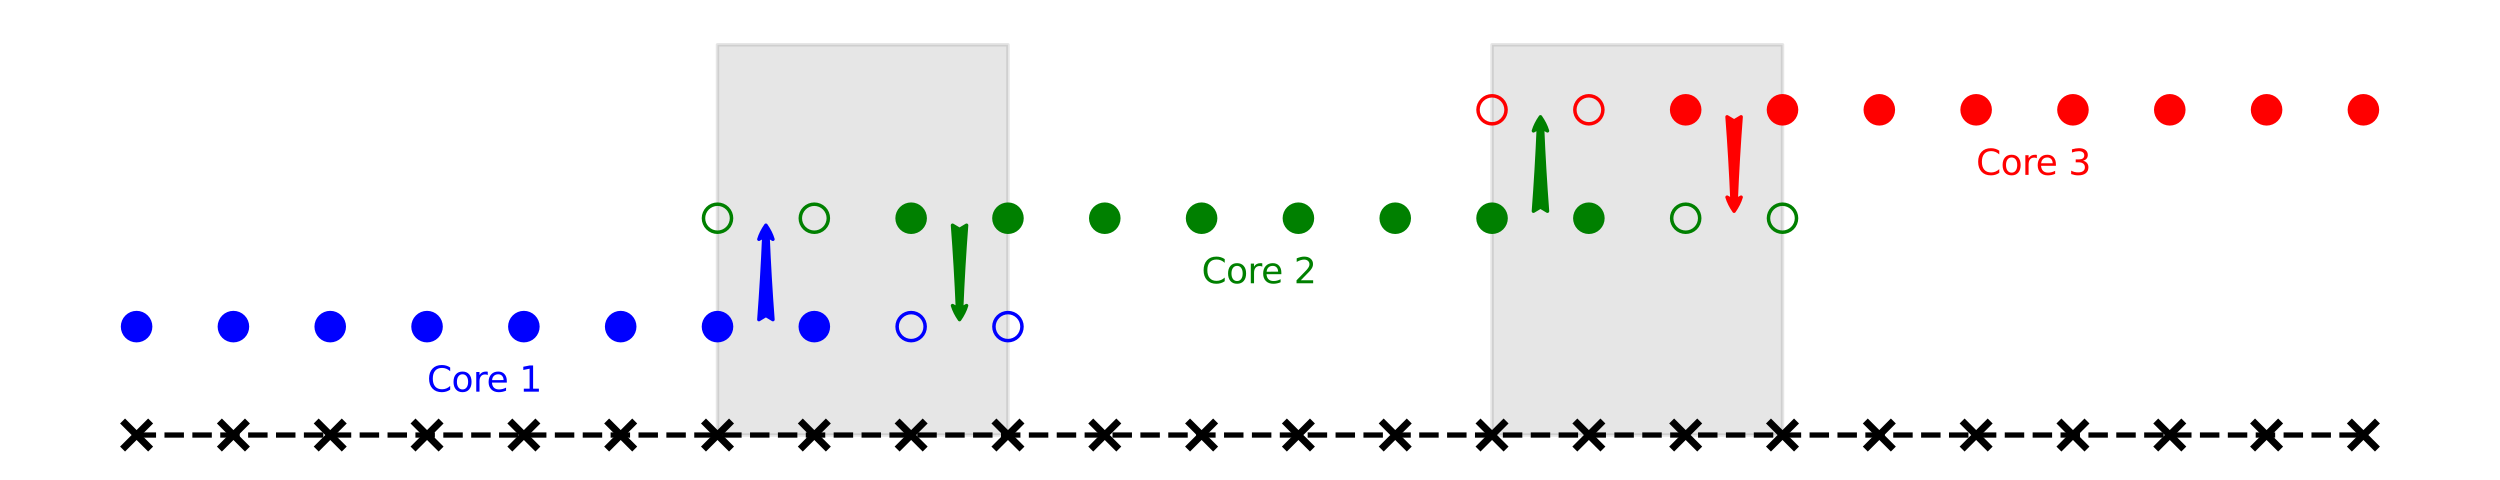 <?xml version="1.0" encoding="utf-8" standalone="no"?>
<!DOCTYPE svg PUBLIC "-//W3C//DTD SVG 1.1//EN"
  "http://www.w3.org/Graphics/SVG/1.1/DTD/svg11.dtd">
<svg xmlns:xlink="http://www.w3.org/1999/xlink" width="712.8pt" height="136.8pt" viewBox="0 0 712.8 136.8" xmlns="http://www.w3.org/2000/svg" version="1.1">
 <defs>
  <style type="text/css">*{stroke-linejoin: round; stroke-linecap: butt}</style>
 </defs>
 <g id="figure_1">
  <g id="patch_1">
   <path d="M 0 136.8 
L 712.8 136.8 
L 712.8 0 
L 0 0 
z
" style="fill: #ffffff"/>
  </g>
  <g id="axes_1">
   <g id="PolyCollection_1">
    <defs>
     <path id="m5f86e9735d" d="M 204.574 -12.764 
L 204.574 -124.036 
L 232.179 -124.036 
L 259.783 -124.036 
L 287.388 -124.036 
L 287.388 -12.764 
L 287.388 -12.764 
L 259.783 -12.764 
L 232.179 -12.764 
L 204.574 -12.764 
z
" style="stroke: #000000; stroke-opacity: 0.1"/>
    </defs>
    <g clip-path="url(#p015201b9f2)">
     <use xlink:href="#m5f86e9735d" x="0" y="136.8" style="fill-opacity: 0.1; stroke: #000000; stroke-opacity: 0.1"/>
    </g>
   </g>
   <g id="PolyCollection_2">
    <defs>
     <path id="mc03a13216c" d="M 425.412 -12.764 
L 425.412 -124.036 
L 453.017 -124.036 
L 480.621 -124.036 
L 508.226 -124.036 
L 508.226 -12.764 
L 508.226 -12.764 
L 480.621 -12.764 
L 453.017 -12.764 
L 425.412 -12.764 
z
" style="stroke: #000000; stroke-opacity: 0.1"/>
    </defs>
    <g clip-path="url(#p015201b9f2)">
     <use xlink:href="#mc03a13216c" x="0" y="136.8" style="fill-opacity: 0.1; stroke: #000000; stroke-opacity: 0.1"/>
    </g>
   </g>
   <g id="line2d_1">
    <path d="M 38.945 124.036 
L 66.55 124.036 
L 94.155 124.036 
L 121.76 124.036 
L 149.364 124.036 
L 176.969 124.036 
L 204.574 124.036 
L 232.179 124.036 
L 259.783 124.036 
L 287.388 124.036 
L 314.993 124.036 
L 342.598 124.036 
L 370.202 124.036 
L 397.807 124.036 
L 425.412 124.036 
L 453.017 124.036 
L 480.621 124.036 
L 508.226 124.036 
L 535.831 124.036 
L 563.436 124.036 
L 591.04 124.036 
L 618.645 124.036 
L 646.25 124.036 
L 673.855 124.036 
" clip-path="url(#p015201b9f2)" style="fill: none; stroke-dasharray: 5.55,2.4; stroke-dashoffset: 0; stroke: #000000; stroke-width: 1.5"/>
    <defs>
     <path id="mff6a47e0f6" d="M -4 4 
L 4 -4 
M -4 -4 
L 4 4 
" style="stroke: #000000; stroke-width: 2"/>
    </defs>
    <g clip-path="url(#p015201b9f2)">
     <use xlink:href="#mff6a47e0f6" x="38.945" y="124.036" style="stroke: #000000; stroke-width: 2"/>
     <use xlink:href="#mff6a47e0f6" x="66.55" y="124.036" style="stroke: #000000; stroke-width: 2"/>
     <use xlink:href="#mff6a47e0f6" x="94.155" y="124.036" style="stroke: #000000; stroke-width: 2"/>
     <use xlink:href="#mff6a47e0f6" x="121.76" y="124.036" style="stroke: #000000; stroke-width: 2"/>
     <use xlink:href="#mff6a47e0f6" x="149.364" y="124.036" style="stroke: #000000; stroke-width: 2"/>
     <use xlink:href="#mff6a47e0f6" x="176.969" y="124.036" style="stroke: #000000; stroke-width: 2"/>
     <use xlink:href="#mff6a47e0f6" x="204.574" y="124.036" style="stroke: #000000; stroke-width: 2"/>
     <use xlink:href="#mff6a47e0f6" x="232.179" y="124.036" style="stroke: #000000; stroke-width: 2"/>
     <use xlink:href="#mff6a47e0f6" x="259.783" y="124.036" style="stroke: #000000; stroke-width: 2"/>
     <use xlink:href="#mff6a47e0f6" x="287.388" y="124.036" style="stroke: #000000; stroke-width: 2"/>
     <use xlink:href="#mff6a47e0f6" x="314.993" y="124.036" style="stroke: #000000; stroke-width: 2"/>
     <use xlink:href="#mff6a47e0f6" x="342.598" y="124.036" style="stroke: #000000; stroke-width: 2"/>
     <use xlink:href="#mff6a47e0f6" x="370.202" y="124.036" style="stroke: #000000; stroke-width: 2"/>
     <use xlink:href="#mff6a47e0f6" x="397.807" y="124.036" style="stroke: #000000; stroke-width: 2"/>
     <use xlink:href="#mff6a47e0f6" x="425.412" y="124.036" style="stroke: #000000; stroke-width: 2"/>
     <use xlink:href="#mff6a47e0f6" x="453.017" y="124.036" style="stroke: #000000; stroke-width: 2"/>
     <use xlink:href="#mff6a47e0f6" x="480.621" y="124.036" style="stroke: #000000; stroke-width: 2"/>
     <use xlink:href="#mff6a47e0f6" x="508.226" y="124.036" style="stroke: #000000; stroke-width: 2"/>
     <use xlink:href="#mff6a47e0f6" x="535.831" y="124.036" style="stroke: #000000; stroke-width: 2"/>
     <use xlink:href="#mff6a47e0f6" x="563.436" y="124.036" style="stroke: #000000; stroke-width: 2"/>
     <use xlink:href="#mff6a47e0f6" x="591.04" y="124.036" style="stroke: #000000; stroke-width: 2"/>
     <use xlink:href="#mff6a47e0f6" x="618.645" y="124.036" style="stroke: #000000; stroke-width: 2"/>
     <use xlink:href="#mff6a47e0f6" x="646.25" y="124.036" style="stroke: #000000; stroke-width: 2"/>
     <use xlink:href="#mff6a47e0f6" x="673.855" y="124.036" style="stroke: #000000; stroke-width: 2"/>
    </g>
   </g>
   <g id="line2d_2">
    <defs>
     <path id="mc842b260ad" d="M 0 4 
C 1.061 4 2.078 3.579 2.828 2.828 
C 3.579 2.078 4 1.061 4 0 
C 4 -1.061 3.579 -2.078 2.828 -2.828 
C 2.078 -3.579 1.061 -4 0 -4 
C -1.061 -4 -2.078 -3.579 -2.828 -2.828 
C -3.579 -2.078 -4 -1.061 -4 0 
C -4 1.061 -3.579 2.078 -2.828 2.828 
C -2.078 3.579 -1.061 4 0 4 
z
" style="stroke: #0000ff"/>
    </defs>
    <g clip-path="url(#p015201b9f2)">
     <use xlink:href="#mc842b260ad" x="38.945" y="93.127" style="fill: #0000ff; stroke: #0000ff"/>
     <use xlink:href="#mc842b260ad" x="66.55" y="93.127" style="fill: #0000ff; stroke: #0000ff"/>
     <use xlink:href="#mc842b260ad" x="94.155" y="93.127" style="fill: #0000ff; stroke: #0000ff"/>
     <use xlink:href="#mc842b260ad" x="121.76" y="93.127" style="fill: #0000ff; stroke: #0000ff"/>
     <use xlink:href="#mc842b260ad" x="149.364" y="93.127" style="fill: #0000ff; stroke: #0000ff"/>
     <use xlink:href="#mc842b260ad" x="176.969" y="93.127" style="fill: #0000ff; stroke: #0000ff"/>
     <use xlink:href="#mc842b260ad" x="204.574" y="93.127" style="fill: #0000ff; stroke: #0000ff"/>
     <use xlink:href="#mc842b260ad" x="232.179" y="93.127" style="fill: #0000ff; stroke: #0000ff"/>
    </g>
   </g>
   <g id="line2d_3">
    <defs>
     <path id="m5bb7f7449f" d="M 0 4 
C 1.061 4 2.078 3.579 2.828 2.828 
C 3.579 2.078 4 1.061 4 0 
C 4 -1.061 3.579 -2.078 2.828 -2.828 
C 2.078 -3.579 1.061 -4 0 -4 
C -1.061 -4 -2.078 -3.579 -2.828 -2.828 
C -3.579 -2.078 -4 -1.061 -4 0 
C -4 1.061 -3.579 2.078 -2.828 2.828 
C -2.078 3.579 -1.061 4 0 4 
z
" style="stroke: #0000ff"/>
    </defs>
    <g clip-path="url(#p015201b9f2)">
     <use xlink:href="#m5bb7f7449f" x="259.783" y="93.127" style="fill: #0000ff; fill-opacity: 0; stroke: #0000ff"/>
     <use xlink:href="#m5bb7f7449f" x="287.388" y="93.127" style="fill: #0000ff; fill-opacity: 0; stroke: #0000ff"/>
    </g>
   </g>
   <g id="line2d_4">
    <defs>
     <path id="m7bef52d7db" d="M 0 4 
C 1.061 4 2.078 3.579 2.828 2.828 
C 3.579 2.078 4 1.061 4 0 
C 4 -1.061 3.579 -2.078 2.828 -2.828 
C 2.078 -3.579 1.061 -4 0 -4 
C -1.061 -4 -2.078 -3.579 -2.828 -2.828 
C -3.579 -2.078 -4 -1.061 -4 0 
C -4 1.061 -3.579 2.078 -2.828 2.828 
C -2.078 3.579 -1.061 4 0 4 
z
" style="stroke: #008000"/>
    </defs>
    <g clip-path="url(#p015201b9f2)">
     <use xlink:href="#m7bef52d7db" x="259.783" y="62.218" style="fill: #008000; stroke: #008000"/>
     <use xlink:href="#m7bef52d7db" x="287.388" y="62.218" style="fill: #008000; stroke: #008000"/>
     <use xlink:href="#m7bef52d7db" x="314.993" y="62.218" style="fill: #008000; stroke: #008000"/>
     <use xlink:href="#m7bef52d7db" x="342.598" y="62.218" style="fill: #008000; stroke: #008000"/>
     <use xlink:href="#m7bef52d7db" x="370.202" y="62.218" style="fill: #008000; stroke: #008000"/>
     <use xlink:href="#m7bef52d7db" x="397.807" y="62.218" style="fill: #008000; stroke: #008000"/>
     <use xlink:href="#m7bef52d7db" x="425.412" y="62.218" style="fill: #008000; stroke: #008000"/>
     <use xlink:href="#m7bef52d7db" x="453.017" y="62.218" style="fill: #008000; stroke: #008000"/>
    </g>
   </g>
   <g id="line2d_5">
    <defs>
     <path id="mf305244228" d="M 0 4 
C 1.061 4 2.078 3.579 2.828 2.828 
C 3.579 2.078 4 1.061 4 0 
C 4 -1.061 3.579 -2.078 2.828 -2.828 
C 2.078 -3.579 1.061 -4 0 -4 
C -1.061 -4 -2.078 -3.579 -2.828 -2.828 
C -3.579 -2.078 -4 -1.061 -4 0 
C -4 1.061 -3.579 2.078 -2.828 2.828 
C -2.078 3.579 -1.061 4 0 4 
z
" style="stroke: #008000"/>
    </defs>
    <g clip-path="url(#p015201b9f2)">
     <use xlink:href="#mf305244228" x="480.621" y="62.218" style="fill: #008000; fill-opacity: 0; stroke: #008000"/>
     <use xlink:href="#mf305244228" x="508.226" y="62.218" style="fill: #008000; fill-opacity: 0; stroke: #008000"/>
    </g>
   </g>
   <g id="line2d_6">
    <g clip-path="url(#p015201b9f2)">
     <use xlink:href="#mf305244228" x="204.574" y="62.218" style="fill: #008000; fill-opacity: 0; stroke: #008000"/>
     <use xlink:href="#mf305244228" x="232.179" y="62.218" style="fill: #008000; fill-opacity: 0; stroke: #008000"/>
    </g>
   </g>
   <g id="line2d_7">
    <defs>
     <path id="mfb74dbc7a2" d="M 0 4 
C 1.061 4 2.078 3.579 2.828 2.828 
C 3.579 2.078 4 1.061 4 0 
C 4 -1.061 3.579 -2.078 2.828 -2.828 
C 2.078 -3.579 1.061 -4 0 -4 
C -1.061 -4 -2.078 -3.579 -2.828 -2.828 
C -3.579 -2.078 -4 -1.061 -4 0 
C -4 1.061 -3.579 2.078 -2.828 2.828 
C -2.078 3.579 -1.061 4 0 4 
z
" style="stroke: #ff0000"/>
    </defs>
    <g clip-path="url(#p015201b9f2)">
     <use xlink:href="#mfb74dbc7a2" x="480.621" y="31.309" style="fill: #ff0000; stroke: #ff0000"/>
     <use xlink:href="#mfb74dbc7a2" x="508.226" y="31.309" style="fill: #ff0000; stroke: #ff0000"/>
     <use xlink:href="#mfb74dbc7a2" x="535.831" y="31.309" style="fill: #ff0000; stroke: #ff0000"/>
     <use xlink:href="#mfb74dbc7a2" x="563.436" y="31.309" style="fill: #ff0000; stroke: #ff0000"/>
     <use xlink:href="#mfb74dbc7a2" x="591.04" y="31.309" style="fill: #ff0000; stroke: #ff0000"/>
     <use xlink:href="#mfb74dbc7a2" x="618.645" y="31.309" style="fill: #ff0000; stroke: #ff0000"/>
     <use xlink:href="#mfb74dbc7a2" x="646.25" y="31.309" style="fill: #ff0000; stroke: #ff0000"/>
     <use xlink:href="#mfb74dbc7a2" x="673.855" y="31.309" style="fill: #ff0000; stroke: #ff0000"/>
    </g>
   </g>
   <g id="line2d_8"/>
   <g id="line2d_9">
    <defs>
     <path id="mb5d4e6e573" d="M 0 4 
C 1.061 4 2.078 3.579 2.828 2.828 
C 3.579 2.078 4 1.061 4 0 
C 4 -1.061 3.579 -2.078 2.828 -2.828 
C 2.078 -3.579 1.061 -4 0 -4 
C -1.061 -4 -2.078 -3.579 -2.828 -2.828 
C -3.579 -2.078 -4 -1.061 -4 0 
C -4 1.061 -3.579 2.078 -2.828 2.828 
C -2.078 3.579 -1.061 4 0 4 
z
" style="stroke: #ff0000"/>
    </defs>
    <g clip-path="url(#p015201b9f2)">
     <use xlink:href="#mb5d4e6e573" x="425.412" y="31.309" style="fill: #0000ff; fill-opacity: 0; stroke: #ff0000"/>
     <use xlink:href="#mb5d4e6e573" x="453.017" y="31.309" style="fill: #0000ff; fill-opacity: 0; stroke: #ff0000"/>
    </g>
   </g>
   <g id="text_1">
    <!-- Core 1 -->
    <g style="fill: #0000ff" transform="translate(121.76 111.673) scale(0.1 -0.1)">
     <defs>
      <path id="DejaVuSans-43" d="M 4122 4306 
L 4122 3641 
Q 3803 3938 3442 4084 
Q 3081 4231 2675 4231 
Q 1875 4231 1450 3742 
Q 1025 3253 1025 2328 
Q 1025 1406 1450 917 
Q 1875 428 2675 428 
Q 3081 428 3442 575 
Q 3803 722 4122 1019 
L 4122 359 
Q 3791 134 3420 21 
Q 3050 -91 2638 -91 
Q 1578 -91 968 557 
Q 359 1206 359 2328 
Q 359 3453 968 4101 
Q 1578 4750 2638 4750 
Q 3056 4750 3426 4639 
Q 3797 4528 4122 4306 
z
" transform="scale(0.016)"/>
      <path id="DejaVuSans-6f" d="M 1959 3097 
Q 1497 3097 1228 2736 
Q 959 2375 959 1747 
Q 959 1119 1226 758 
Q 1494 397 1959 397 
Q 2419 397 2687 759 
Q 2956 1122 2956 1747 
Q 2956 2369 2687 2733 
Q 2419 3097 1959 3097 
z
M 1959 3584 
Q 2709 3584 3137 3096 
Q 3566 2609 3566 1747 
Q 3566 888 3137 398 
Q 2709 -91 1959 -91 
Q 1206 -91 779 398 
Q 353 888 353 1747 
Q 353 2609 779 3096 
Q 1206 3584 1959 3584 
z
" transform="scale(0.016)"/>
      <path id="DejaVuSans-72" d="M 2631 2963 
Q 2534 3019 2420 3045 
Q 2306 3072 2169 3072 
Q 1681 3072 1420 2755 
Q 1159 2438 1159 1844 
L 1159 0 
L 581 0 
L 581 3500 
L 1159 3500 
L 1159 2956 
Q 1341 3275 1631 3429 
Q 1922 3584 2338 3584 
Q 2397 3584 2469 3576 
Q 2541 3569 2628 3553 
L 2631 2963 
z
" transform="scale(0.016)"/>
      <path id="DejaVuSans-65" d="M 3597 1894 
L 3597 1613 
L 953 1613 
Q 991 1019 1311 708 
Q 1631 397 2203 397 
Q 2534 397 2845 478 
Q 3156 559 3463 722 
L 3463 178 
Q 3153 47 2828 -22 
Q 2503 -91 2169 -91 
Q 1331 -91 842 396 
Q 353 884 353 1716 
Q 353 2575 817 3079 
Q 1281 3584 2069 3584 
Q 2775 3584 3186 3129 
Q 3597 2675 3597 1894 
z
M 3022 2063 
Q 3016 2534 2758 2815 
Q 2500 3097 2075 3097 
Q 1594 3097 1305 2825 
Q 1016 2553 972 2059 
L 3022 2063 
z
" transform="scale(0.016)"/>
      <path id="DejaVuSans-20" transform="scale(0.016)"/>
      <path id="DejaVuSans-31" d="M 794 531 
L 1825 531 
L 1825 4091 
L 703 3866 
L 703 4441 
L 1819 4666 
L 2450 4666 
L 2450 531 
L 3481 531 
L 3481 0 
L 794 0 
L 794 531 
z
" transform="scale(0.016)"/>
     </defs>
     <use xlink:href="#DejaVuSans-43"/>
     <use xlink:href="#DejaVuSans-6f" x="69.824"/>
     <use xlink:href="#DejaVuSans-72" x="131.006"/>
     <use xlink:href="#DejaVuSans-65" x="169.869"/>
     <use xlink:href="#DejaVuSans-20" x="231.393"/>
     <use xlink:href="#DejaVuSans-31" x="263.18"/>
    </g>
   </g>
   <g id="patch_2">
    <path d="M 218.376 89.925 
L 216.376 91.124 
Q 217.276 79.272 217.776 67.421 
L 216.376 68.216 
Q 216.976 66.217 218.376 64.219 
Q 219.776 66.217 220.376 68.216 
L 218.976 67.421 
Q 219.476 79.272 220.376 91.124 
L 218.376 89.925 
z
" style="fill: #0000ff; stroke: #0000ff; stroke-linecap: round"/>
   </g>
   <g id="patch_3">
    <path d="M 273.586 65.42 
L 275.586 64.222 
Q 274.686 76.073 274.186 87.924 
L 275.586 87.13 
Q 274.986 89.128 273.586 91.127 
Q 272.186 89.128 271.586 87.13 
L 272.986 87.924 
Q 272.486 76.073 271.586 64.222 
L 273.586 65.42 
z
" style="fill: #008000; stroke: #008000; stroke-linecap: round"/>
   </g>
   <g id="text_2">
    <!-- Core 2 -->
    <g style="fill: #008000" transform="translate(342.598 80.764) scale(0.1 -0.1)">
     <defs>
      <path id="DejaVuSans-32" d="M 1228 531 
L 3431 531 
L 3431 0 
L 469 0 
L 469 531 
Q 828 903 1448 1529 
Q 2069 2156 2228 2338 
Q 2531 2678 2651 2914 
Q 2772 3150 2772 3378 
Q 2772 3750 2511 3984 
Q 2250 4219 1831 4219 
Q 1534 4219 1204 4116 
Q 875 4013 500 3803 
L 500 4441 
Q 881 4594 1212 4672 
Q 1544 4750 1819 4750 
Q 2544 4750 2975 4387 
Q 3406 4025 3406 3419 
Q 3406 3131 3298 2873 
Q 3191 2616 2906 2266 
Q 2828 2175 2409 1742 
Q 1991 1309 1228 531 
z
" transform="scale(0.016)"/>
     </defs>
     <use xlink:href="#DejaVuSans-43"/>
     <use xlink:href="#DejaVuSans-6f" x="69.824"/>
     <use xlink:href="#DejaVuSans-72" x="131.006"/>
     <use xlink:href="#DejaVuSans-65" x="169.869"/>
     <use xlink:href="#DejaVuSans-20" x="231.393"/>
     <use xlink:href="#DejaVuSans-32" x="263.18"/>
    </g>
   </g>
   <g id="patch_4">
    <path d="M 439.214 59.016 
L 437.214 60.215 
Q 438.114 48.363 438.614 36.512 
L 437.214 37.307 
Q 437.814 35.308 439.214 33.31 
Q 440.614 35.308 441.214 37.307 
L 439.814 36.512 
Q 440.314 48.363 441.214 60.215 
L 439.214 59.016 
z
" style="fill: #008000; stroke: #008000; stroke-linecap: round"/>
   </g>
   <g id="patch_5">
    <path d="M 494.424 34.511 
L 496.424 33.313 
Q 495.524 45.164 495.024 57.015 
L 496.424 56.221 
Q 495.824 58.219 494.424 60.218 
Q 493.024 58.219 492.424 56.221 
L 493.824 57.015 
Q 493.324 45.164 492.424 33.313 
L 494.424 34.511 
z
" style="fill: #ff0000; stroke: #ff0000; stroke-linecap: round"/>
   </g>
   <g id="text_3">
    <!-- Core 3 -->
    <g style="fill: #ff0000" transform="translate(563.436 49.855) scale(0.1 -0.1)">
     <defs>
      <path id="DejaVuSans-33" d="M 2597 2516 
Q 3050 2419 3304 2112 
Q 3559 1806 3559 1356 
Q 3559 666 3084 287 
Q 2609 -91 1734 -91 
Q 1441 -91 1130 -33 
Q 819 25 488 141 
L 488 750 
Q 750 597 1062 519 
Q 1375 441 1716 441 
Q 2309 441 2620 675 
Q 2931 909 2931 1356 
Q 2931 1769 2642 2001 
Q 2353 2234 1838 2234 
L 1294 2234 
L 1294 2753 
L 1863 2753 
Q 2328 2753 2575 2939 
Q 2822 3125 2822 3475 
Q 2822 3834 2567 4026 
Q 2313 4219 1838 4219 
Q 1578 4219 1281 4162 
Q 984 4106 628 3988 
L 628 4550 
Q 988 4650 1302 4700 
Q 1616 4750 1894 4750 
Q 2613 4750 3031 4423 
Q 3450 4097 3450 3541 
Q 3450 3153 3228 2886 
Q 3006 2619 2597 2516 
z
" transform="scale(0.016)"/>
     </defs>
     <use xlink:href="#DejaVuSans-43"/>
     <use xlink:href="#DejaVuSans-6f" x="69.824"/>
     <use xlink:href="#DejaVuSans-72" x="131.006"/>
     <use xlink:href="#DejaVuSans-65" x="169.869"/>
     <use xlink:href="#DejaVuSans-20" x="231.393"/>
     <use xlink:href="#DejaVuSans-33" x="263.18"/>
    </g>
   </g>
  </g>
 </g>
 <defs>
  <clipPath id="p015201b9f2">
   <rect x="7.2" y="7.2" width="698.4" height="122.4"/>
  </clipPath>
 </defs>
</svg>
